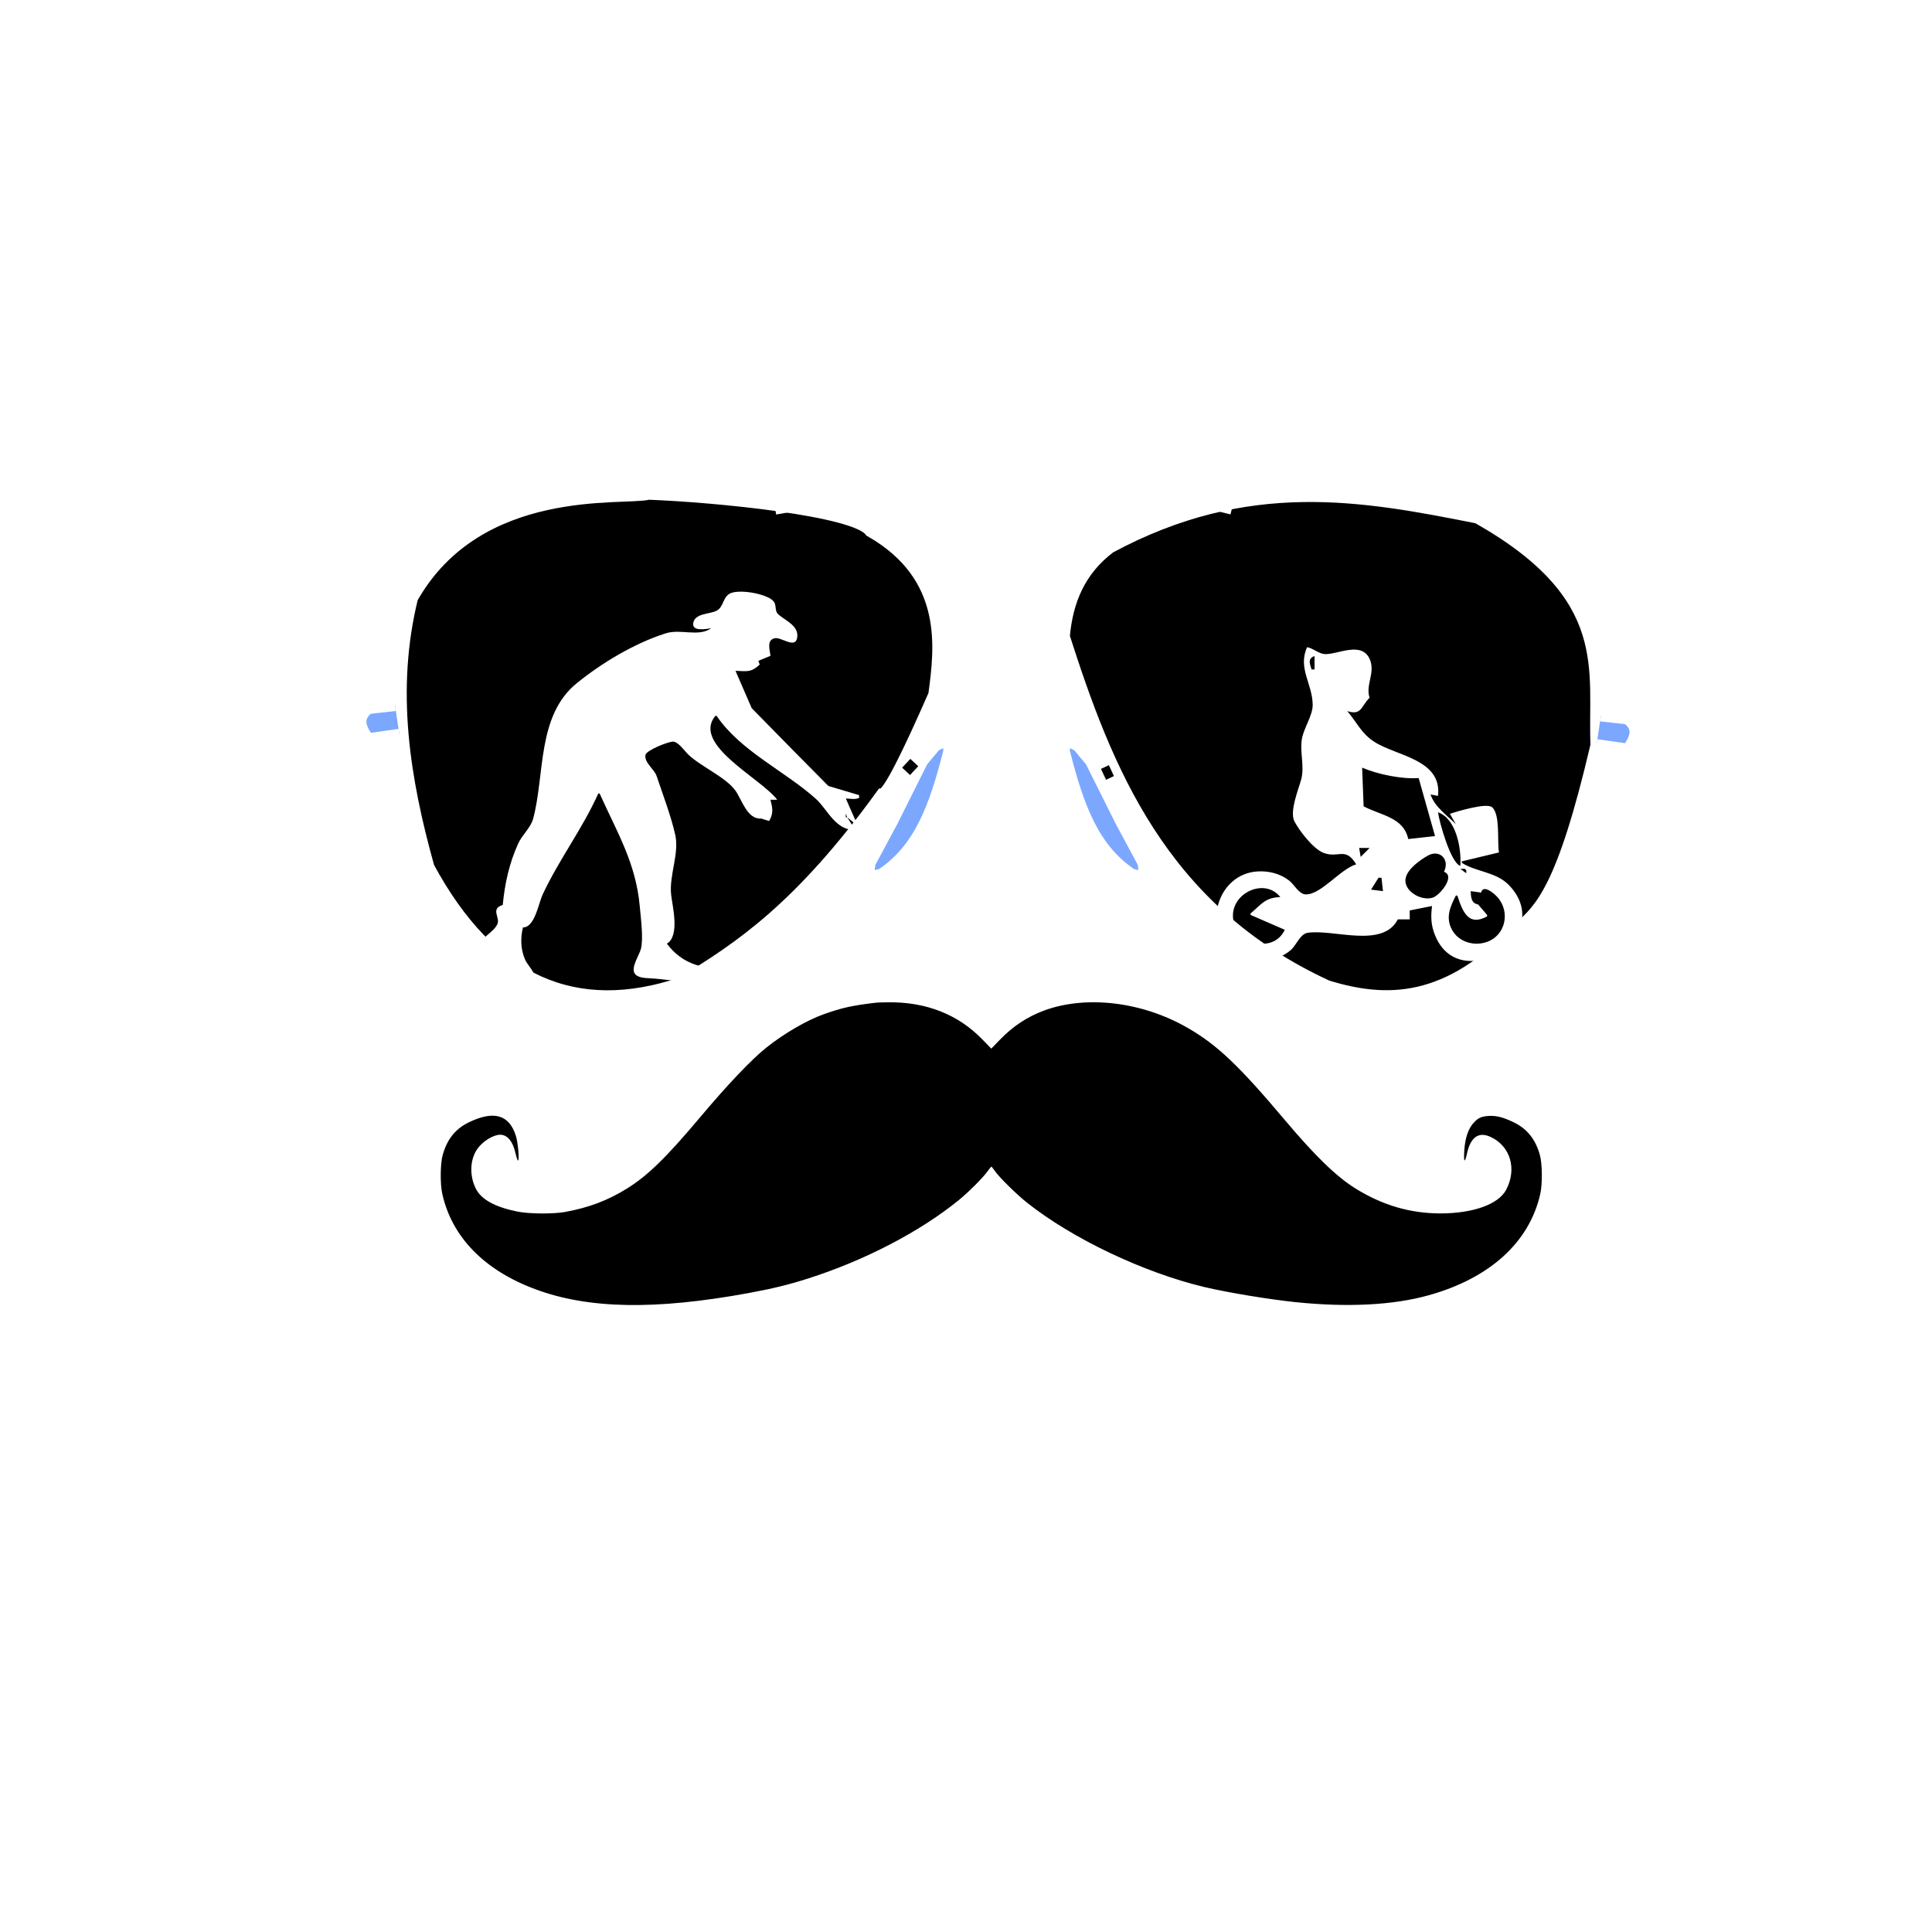 <?xml version="1.0" encoding="UTF-8" standalone="no"?>
<svg
   xmlns:dc="http://purl.org/dc/elements/1.1/"
   xmlns:cc="http://creativecommons.org/ns#"
   xmlns:rdf="http://www.w3.org/1999/02/22-rdf-syntax-ns#"
   xmlns:svg="http://www.w3.org/2000/svg"
   xmlns="http://www.w3.org/2000/svg"
   xmlns:sodipodi="http://sodipodi.sourceforge.net/DTD/sodipodi-0.dtd"
   xmlns:inkscape="http://www.inkscape.org/namespaces/inkscape"
   version="1.1"
   id="svg2"
   width="500"
   height="500"
   viewBox="0 0 500 500"
   sodipodi:docname="oculos.svg"
   inkscape:version="1.0.2-2 (e86c870879, 2021-01-15)"
   inkscape:export-filename="C:\Users\felip\Dropbox\My PC (LAPTOP-1VLFSC9P)\Desktop\kalunga\teste.png"
   inkscape:export-xdpi="96"
   inkscape:export-ydpi="96">
  <sodipodi:namedview
     pagecolor="#ffffff"
     bordercolor="#666666"
     borderopacity="1"
     objecttolerance="10"
     gridtolerance="10"
     guidetolerance="10"
     inkscape:pageopacity="0"
     inkscape:pageshadow="2"
     inkscape:window-width="1366"
     inkscape:window-height="705"
     id="namedview46"
     showgrid="false"
     inkscape:zoom="0.65682846"
     inkscape:cx="94.90064"
     inkscape:cy="190.01308"
     inkscape:window-x="1358"
     inkscape:window-y="56"
     inkscape:window-maximized="1"
     inkscape:current-layer="layer1"
     showguides="true"
     inkscape:guide-bbox="true"
     inkscape:document-rotation="0" />
  <title
     id="title179">oculos</title>
  <defs
     id="defs6">
    <inkscape:path-effect
       effect="envelope"
       id="path-effect135"
       is_visible="true"
       lpeversion="1"
       yy="true"
       xx="true"
       bendpath1="M 24.74,184.184 H 205.918"
       bendpath2="m 205.918,184.184 v 10.098"
       bendpath3="M 24.74,194.281 H 205.918"
       bendpath4="m 24.74,184.184 v 10.098" />
    <clipPath
       clipPathUnits="userSpaceOnUse"
       id="clipPath277">
      <path
         id="path279"
         style="fill:#ff0000;fill-opacity:1;fill-rule:nonzero;stroke:none"
         d="m 28.201,28.281 v 99.738 H 168.096 V 28.281 Z m 41.232,29.932 c 0.693,0.056 1.465,0.609 1.977,1.803 0.175,0.408 0.334,0.824 0.525,1.225 0.274,0.575 0.938,1.195 0.619,2.336 -0.152,0.542 -1.111,0.601 -1.236,1.15 -0.087,0.379 0.717,-0.298 1.076,-0.447 -0.065,1.634 -0.048,0.874 -0.023,3.406 0.007,0.689 0.156,1.39 0.033,2.068 -0.877,4.835 -2.667,9.404 -4.461,13.947 -0.691,1.844 -1.702,3.521 -3.104,4.906 -0.357,0.353 -1.331,1.047 -1.586,1.527 -0.169,1.081 -2.178,1.486 -3.043,1.293 -0.298,-0.066 -0.552,-0.266 -0.844,-0.355 -0.115,-0.035 0.205,0.128 0.307,0.191 C 59.027,91.555 58.413,90.961 57.82,90.738 57.498,90.617 57.159,90.548 56.828,90.453 55.923,90.183 55.586,90.083 55.191,89.926 c -0.118,0.881 -0.231,1.675 -0.365,2.836 -0.135,1.173 -0.08,2.361 -0.158,3.539 -0.078,1.171 -0.207,2.337 -0.311,3.506 -0.111,1.258 -0.373,2.492 -0.643,3.723 0.212,0.598 0.164,1.382 -0.355,2.256 -0.744,1.252 -0.448,0.993 -3.512,-0.723 -0.22,-0.123 0.071,-0.501 0.121,-0.748 0.327,-1.601 0.756,-3.185 0.902,-4.818 0.1,-1.12 0.224,-2.237 0.301,-3.359 0.088,-1.297 0.042,-2.603 0.193,-3.895 0.187,-1.597 0.35,-2.802 0.514,-3.926 -0.319,-0.211 -0.638,-0.437 -0.771,-0.779 -0.265,-0.682 -0.114,-1.457 -0.172,-2.186 -0.117,-1.476 0.604,-0.787 1.396,0.203 0.472,-2.478 1.053,-4.562 2.133,-8.762 0.757,-2.942 1.499,-5.888 2.322,-8.812 0.185,-0.657 0.466,-1.284 0.699,-1.926 0.518,-1.424 1.438,-1.995 2.211,-1.916 0.994,0.102 1.744,1.282 1.078,3.113 -0.233,0.641 -0.517,1.267 -0.701,1.924 -0.792,2.822 -1.497,5.667 -2.225,8.506 -1.084,4.231 -1.654,6.23 -2.113,8.664 0.708,0.324 0.959,0.417 2.189,0.785 0.296,0.105 1.901,0.521 1.719,0.658 0.229,-0.005 0.359,0.004 0.709,0.041 0.07,0.024 0.14,0.049 0.211,0.072 0.198,-0.244 0.389,-0.496 0.605,-0.725 0.507,-0.535 1.212,-0.91 1.674,-1.494 1.141,-1.444 1.043,-1.524 1.846,-3.27 1.337,-3.374 1.835,-4.435 2.902,-7.916 0.476,-1.552 1.014,-3.094 1.314,-4.689 0.13,-0.691 -0.027,-1.406 -0.033,-2.109 -0.024,-2.752 -0.045,-1.907 0.043,-3.789 0.077,-0.15 0.175,-0.292 0.264,-0.438 -0.418,-0.667 -0.671,-1.348 -0.984,-2.078 -0.853,-1.99 0.083,-3.275 1.238,-3.182 z m 0.77,3.086 c -0.121,-0.105 -0.889,0.758 -0.967,1.172 -0.043,0.233 0.036,0.457 0.135,0.682 0.35,-0.556 0.699,-1.112 0.84,-1.744 0.013,-0.059 0.009,-0.094 -0.008,-0.109 z m -9.744,26.736 c -0.05,0.04 -0.854,1.345 -0.33,0.594 0.129,-0.186 0.221,-0.395 0.33,-0.594 z" />
    </clipPath>
    <clipPath
       clipPathUnits="userSpaceOnUse"
       id="clipPath277-5">
      <path
         id="path279-2"
         style="fill:#ff0000;fill-opacity:1;fill-rule:nonzero;stroke:none"
         d="m 28.201,28.281 v 99.738 H 168.096 V 28.281 Z m 41.232,29.932 c 0.693,0.056 1.465,0.609 1.977,1.803 0.175,0.408 0.334,0.824 0.525,1.225 0.274,0.575 0.938,1.195 0.619,2.336 -0.152,0.542 -1.111,0.601 -1.236,1.15 -0.087,0.379 0.717,-0.298 1.076,-0.447 -0.065,1.634 -0.048,0.874 -0.023,3.406 0.007,0.689 0.156,1.39 0.033,2.068 -0.877,4.835 -2.667,9.404 -4.461,13.947 -0.691,1.844 -1.702,3.521 -3.104,4.906 -0.357,0.353 -1.331,1.047 -1.586,1.527 -0.169,1.081 -2.178,1.486 -3.043,1.293 -0.298,-0.066 -0.552,-0.266 -0.844,-0.355 -0.115,-0.035 0.205,0.128 0.307,0.191 C 59.027,91.555 58.413,90.961 57.82,90.738 57.498,90.617 57.159,90.548 56.828,90.453 55.923,90.183 55.586,90.083 55.191,89.926 c -0.118,0.881 -0.231,1.675 -0.365,2.836 -0.135,1.173 -0.08,2.361 -0.158,3.539 -0.078,1.171 -0.207,2.337 -0.311,3.506 -0.111,1.258 -0.373,2.492 -0.643,3.723 0.212,0.598 0.164,1.382 -0.355,2.256 -0.744,1.252 -0.448,0.993 -3.512,-0.723 -0.22,-0.123 0.071,-0.501 0.121,-0.748 0.327,-1.601 0.756,-3.185 0.902,-4.818 0.1,-1.12 0.224,-2.237 0.301,-3.359 0.088,-1.297 0.042,-2.603 0.193,-3.895 0.187,-1.597 0.35,-2.802 0.514,-3.926 -0.319,-0.211 -0.638,-0.437 -0.771,-0.779 -0.265,-0.682 -0.114,-1.457 -0.172,-2.186 -0.117,-1.476 0.604,-0.787 1.396,0.203 0.472,-2.478 1.053,-4.562 2.133,-8.762 0.757,-2.942 1.499,-5.888 2.322,-8.812 0.185,-0.657 0.466,-1.284 0.699,-1.926 0.518,-1.424 1.438,-1.995 2.211,-1.916 0.994,0.102 1.744,1.282 1.078,3.113 -0.233,0.641 -0.517,1.267 -0.701,1.924 -0.792,2.822 -1.497,5.667 -2.225,8.506 -1.084,4.231 -1.654,6.23 -2.113,8.664 0.708,0.324 0.959,0.417 2.189,0.785 0.296,0.105 1.901,0.521 1.719,0.658 0.229,-0.005 0.359,0.004 0.709,0.041 0.07,0.024 0.14,0.049 0.211,0.072 0.198,-0.244 0.389,-0.496 0.605,-0.725 0.507,-0.535 1.212,-0.91 1.674,-1.494 1.141,-1.444 1.043,-1.524 1.846,-3.27 1.337,-3.374 1.835,-4.435 2.902,-7.916 0.476,-1.552 1.014,-3.094 1.314,-4.689 0.13,-0.691 -0.027,-1.406 -0.033,-2.109 -0.024,-2.752 -0.045,-1.907 0.043,-3.789 0.077,-0.15 0.175,-0.292 0.264,-0.438 -0.418,-0.667 -0.671,-1.348 -0.984,-2.078 -0.853,-1.99 0.083,-3.275 1.238,-3.182 z m 0.77,3.086 c -0.121,-0.105 -0.889,0.758 -0.967,1.172 -0.043,0.233 0.036,0.457 0.135,0.682 0.35,-0.556 0.699,-1.112 0.84,-1.744 0.013,-0.059 0.009,-0.094 -0.008,-0.109 z m -9.744,26.736 c -0.05,0.04 -0.854,1.345 -0.33,0.594 0.129,-0.186 0.221,-0.395 0.33,-0.594 z" />
    </clipPath>
    <clipPath
       clipPathUnits="userSpaceOnUse"
       id="clipPath277-3">
      <path
         id="path279-6"
         style="fill:#ff0000;fill-opacity:1;fill-rule:nonzero;stroke:none"
         d="m 28.201,28.281 v 99.738 H 168.096 V 28.281 Z m 41.232,29.932 c 0.693,0.056 1.465,0.609 1.977,1.803 0.175,0.408 0.334,0.824 0.525,1.225 0.274,0.575 0.938,1.195 0.619,2.336 -0.152,0.542 -1.111,0.601 -1.236,1.15 -0.087,0.379 0.717,-0.298 1.076,-0.447 -0.065,1.634 -0.048,0.874 -0.023,3.406 0.007,0.689 0.156,1.39 0.033,2.068 -0.877,4.835 -2.667,9.404 -4.461,13.947 -0.691,1.844 -1.702,3.521 -3.104,4.906 -0.357,0.353 -1.331,1.047 -1.586,1.527 -0.169,1.081 -2.178,1.486 -3.043,1.293 -0.298,-0.066 -0.552,-0.266 -0.844,-0.355 -0.115,-0.035 0.205,0.128 0.307,0.191 C 59.027,91.555 58.413,90.961 57.82,90.738 57.498,90.617 57.159,90.548 56.828,90.453 55.923,90.183 55.586,90.083 55.191,89.926 c -0.118,0.881 -0.231,1.675 -0.365,2.836 -0.135,1.173 -0.08,2.361 -0.158,3.539 -0.078,1.171 -0.207,2.337 -0.311,3.506 -0.111,1.258 -0.373,2.492 -0.643,3.723 0.212,0.598 0.164,1.382 -0.355,2.256 -0.744,1.252 -0.448,0.993 -3.512,-0.723 -0.22,-0.123 0.071,-0.501 0.121,-0.748 0.327,-1.601 0.756,-3.185 0.902,-4.818 0.1,-1.12 0.224,-2.237 0.301,-3.359 0.088,-1.297 0.042,-2.603 0.193,-3.895 0.187,-1.597 0.35,-2.802 0.514,-3.926 -0.319,-0.211 -0.638,-0.437 -0.771,-0.779 -0.265,-0.682 -0.114,-1.457 -0.172,-2.186 -0.117,-1.476 0.604,-0.787 1.396,0.203 0.472,-2.478 1.053,-4.562 2.133,-8.762 0.757,-2.942 1.499,-5.888 2.322,-8.812 0.185,-0.657 0.466,-1.284 0.699,-1.926 0.518,-1.424 1.438,-1.995 2.211,-1.916 0.994,0.102 1.744,1.282 1.078,3.113 -0.233,0.641 -0.517,1.267 -0.701,1.924 -0.792,2.822 -1.497,5.667 -2.225,8.506 -1.084,4.231 -1.654,6.23 -2.113,8.664 0.708,0.324 0.959,0.417 2.189,0.785 0.296,0.105 1.901,0.521 1.719,0.658 0.229,-0.005 0.359,0.004 0.709,0.041 0.07,0.024 0.14,0.049 0.211,0.072 0.198,-0.244 0.389,-0.496 0.605,-0.725 0.507,-0.535 1.212,-0.91 1.674,-1.494 1.141,-1.444 1.043,-1.524 1.846,-3.27 1.337,-3.374 1.835,-4.435 2.902,-7.916 0.476,-1.552 1.014,-3.094 1.314,-4.689 0.13,-0.691 -0.027,-1.406 -0.033,-2.109 -0.024,-2.752 -0.045,-1.907 0.043,-3.789 0.077,-0.15 0.175,-0.292 0.264,-0.438 -0.418,-0.667 -0.671,-1.348 -0.984,-2.078 -0.853,-1.99 0.083,-3.275 1.238,-3.182 z m 0.77,3.086 c -0.121,-0.105 -0.889,0.758 -0.967,1.172 -0.043,0.233 0.036,0.457 0.135,0.682 0.35,-0.556 0.699,-1.112 0.84,-1.744 0.013,-0.059 0.009,-0.094 -0.008,-0.109 z m -9.744,26.736 c -0.05,0.04 -0.854,1.345 -0.33,0.594 0.129,-0.186 0.221,-0.395 0.33,-0.594 z" />
    </clipPath>
    <filter
       style="color-interpolation-filters:sRGB"
       id="filter135"
       x="-9.3075192e-07"
       width="1"
       y="-1.6884291e-06"
       height="1">
      <feGaussianBlur
         stdDeviation="0"
         id="feGaussianBlur137" />
    </filter>
    <filter
       style="color-interpolation-filters:sRGB"
       id="filter135-1"
       x="-9.3075192e-07"
       width="1"
       y="-1.6884291e-06"
       height="1">
      <feGaussianBlur
         stdDeviation="0"
         id="feGaussianBlur137-6" />
    </filter>
    <filter
       style="color-interpolation-filters:sRGB"
       id="filter135-8"
       x="-9.3075192e-07"
       width="1"
       y="-1.6884291e-06"
       height="1">
      <feGaussianBlur
         stdDeviation="0"
         id="feGaussianBlur137-0" />
    </filter>
    <filter
       style="color-interpolation-filters:sRGB"
       id="filter1141"
       x="-9.3075192e-07"
       width="1"
       y="-1.6884291e-06"
       height="1">
      <feGaussianBlur
         stdDeviation="0"
         id="feGaussianBlur1139" />
    </filter>
    <filter
       style="color-interpolation-filters:sRGB"
       id="filter1145"
       x="-9.3075192e-07"
       width="1"
       y="-1.6884291e-06"
       height="1">
      <feGaussianBlur
         stdDeviation="0"
         id="feGaussianBlur1143" />
    </filter>
    <filter
       style="color-interpolation-filters:sRGB"
       id="filter135-1-5"
       x="-9.3075192e-07"
       width="1"
       y="-1.6884291e-06"
       height="1">
      <feGaussianBlur
         stdDeviation="0"
         id="feGaussianBlur137-6-9" />
    </filter>
    <clipPath
       clipPathUnits="userSpaceOnUse"
       id="clipPath277-33">
      <path
         id="path279-3"
         style="fill:#ff0000;fill-opacity:1;fill-rule:nonzero;stroke:none"
         d="m 28.201,28.281 v 99.738 H 168.096 V 28.281 Z m 41.232,29.932 c 0.693,0.056 1.465,0.609 1.977,1.803 0.175,0.408 0.334,0.824 0.525,1.225 0.274,0.575 0.938,1.195 0.619,2.336 -0.152,0.542 -1.111,0.601 -1.236,1.15 -0.087,0.379 0.717,-0.298 1.076,-0.447 -0.065,1.634 -0.048,0.874 -0.023,3.406 0.007,0.689 0.156,1.39 0.033,2.068 -0.877,4.835 -2.667,9.404 -4.461,13.947 -0.691,1.844 -1.702,3.521 -3.104,4.906 -0.357,0.353 -1.331,1.047 -1.586,1.527 -0.169,1.081 -2.178,1.486 -3.043,1.293 -0.298,-0.066 -0.552,-0.266 -0.844,-0.355 -0.115,-0.035 0.205,0.128 0.307,0.191 C 59.027,91.555 58.413,90.961 57.82,90.738 57.498,90.617 57.159,90.548 56.828,90.453 55.923,90.183 55.586,90.083 55.191,89.926 c -0.118,0.881 -0.231,1.675 -0.365,2.836 -0.135,1.173 -0.08,2.361 -0.158,3.539 -0.078,1.171 -0.207,2.337 -0.311,3.506 -0.111,1.258 -0.373,2.492 -0.643,3.723 0.212,0.598 0.164,1.382 -0.355,2.256 -0.744,1.252 -0.448,0.993 -3.512,-0.723 -0.22,-0.123 0.071,-0.501 0.121,-0.748 0.327,-1.601 0.756,-3.185 0.902,-4.818 0.1,-1.12 0.224,-2.237 0.301,-3.359 0.088,-1.297 0.042,-2.603 0.193,-3.895 0.187,-1.597 0.35,-2.802 0.514,-3.926 -0.319,-0.211 -0.638,-0.437 -0.771,-0.779 -0.265,-0.682 -0.114,-1.457 -0.172,-2.186 -0.117,-1.476 0.604,-0.787 1.396,0.203 0.472,-2.478 1.053,-4.562 2.133,-8.762 0.757,-2.942 1.499,-5.888 2.322,-8.812 0.185,-0.657 0.466,-1.284 0.699,-1.926 0.518,-1.424 1.438,-1.995 2.211,-1.916 0.994,0.102 1.744,1.282 1.078,3.113 -0.233,0.641 -0.517,1.267 -0.701,1.924 -0.792,2.822 -1.497,5.667 -2.225,8.506 -1.084,4.231 -1.654,6.23 -2.113,8.664 0.708,0.324 0.959,0.417 2.189,0.785 0.296,0.105 1.901,0.521 1.719,0.658 0.229,-0.005 0.359,0.004 0.709,0.041 0.07,0.024 0.14,0.049 0.211,0.072 0.198,-0.244 0.389,-0.496 0.605,-0.725 0.507,-0.535 1.212,-0.91 1.674,-1.494 1.141,-1.444 1.043,-1.524 1.846,-3.27 1.337,-3.374 1.835,-4.435 2.902,-7.916 0.476,-1.552 1.014,-3.094 1.314,-4.689 0.13,-0.691 -0.027,-1.406 -0.033,-2.109 -0.024,-2.752 -0.045,-1.907 0.043,-3.789 0.077,-0.15 0.175,-0.292 0.264,-0.438 -0.418,-0.667 -0.671,-1.348 -0.984,-2.078 -0.853,-1.99 0.083,-3.275 1.238,-3.182 z m 0.77,3.086 c -0.121,-0.105 -0.889,0.758 -0.967,1.172 -0.043,0.233 0.036,0.457 0.135,0.682 0.35,-0.556 0.699,-1.112 0.84,-1.744 0.013,-0.059 0.009,-0.094 -0.008,-0.109 z m -9.744,26.736 c -0.05,0.04 -0.854,1.345 -0.33,0.594 0.129,-0.186 0.221,-0.395 0.33,-0.594 z" />
    </clipPath>
    <clipPath
       clipPathUnits="userSpaceOnUse"
       id="clipPath277-5-2">
      <path
         id="path279-2-2"
         style="fill:#ff0000;fill-opacity:1;fill-rule:nonzero;stroke:none"
         d="m 28.201,28.281 v 99.738 H 168.096 V 28.281 Z m 41.232,29.932 c 0.693,0.056 1.465,0.609 1.977,1.803 0.175,0.408 0.334,0.824 0.525,1.225 0.274,0.575 0.938,1.195 0.619,2.336 -0.152,0.542 -1.111,0.601 -1.236,1.15 -0.087,0.379 0.717,-0.298 1.076,-0.447 -0.065,1.634 -0.048,0.874 -0.023,3.406 0.007,0.689 0.156,1.39 0.033,2.068 -0.877,4.835 -2.667,9.404 -4.461,13.947 -0.691,1.844 -1.702,3.521 -3.104,4.906 -0.357,0.353 -1.331,1.047 -1.586,1.527 -0.169,1.081 -2.178,1.486 -3.043,1.293 -0.298,-0.066 -0.552,-0.266 -0.844,-0.355 -0.115,-0.035 0.205,0.128 0.307,0.191 C 59.027,91.555 58.413,90.961 57.82,90.738 57.498,90.617 57.159,90.548 56.828,90.453 55.923,90.183 55.586,90.083 55.191,89.926 c -0.118,0.881 -0.231,1.675 -0.365,2.836 -0.135,1.173 -0.08,2.361 -0.158,3.539 -0.078,1.171 -0.207,2.337 -0.311,3.506 -0.111,1.258 -0.373,2.492 -0.643,3.723 0.212,0.598 0.164,1.382 -0.355,2.256 -0.744,1.252 -0.448,0.993 -3.512,-0.723 -0.22,-0.123 0.071,-0.501 0.121,-0.748 0.327,-1.601 0.756,-3.185 0.902,-4.818 0.1,-1.12 0.224,-2.237 0.301,-3.359 0.088,-1.297 0.042,-2.603 0.193,-3.895 0.187,-1.597 0.35,-2.802 0.514,-3.926 -0.319,-0.211 -0.638,-0.437 -0.771,-0.779 -0.265,-0.682 -0.114,-1.457 -0.172,-2.186 -0.117,-1.476 0.604,-0.787 1.396,0.203 0.472,-2.478 1.053,-4.562 2.133,-8.762 0.757,-2.942 1.499,-5.888 2.322,-8.812 0.185,-0.657 0.466,-1.284 0.699,-1.926 0.518,-1.424 1.438,-1.995 2.211,-1.916 0.994,0.102 1.744,1.282 1.078,3.113 -0.233,0.641 -0.517,1.267 -0.701,1.924 -0.792,2.822 -1.497,5.667 -2.225,8.506 -1.084,4.231 -1.654,6.23 -2.113,8.664 0.708,0.324 0.959,0.417 2.189,0.785 0.296,0.105 1.901,0.521 1.719,0.658 0.229,-0.005 0.359,0.004 0.709,0.041 0.07,0.024 0.14,0.049 0.211,0.072 0.198,-0.244 0.389,-0.496 0.605,-0.725 0.507,-0.535 1.212,-0.91 1.674,-1.494 1.141,-1.444 1.043,-1.524 1.846,-3.27 1.337,-3.374 1.835,-4.435 2.902,-7.916 0.476,-1.552 1.014,-3.094 1.314,-4.689 0.13,-0.691 -0.027,-1.406 -0.033,-2.109 -0.024,-2.752 -0.045,-1.907 0.043,-3.789 0.077,-0.15 0.175,-0.292 0.264,-0.438 -0.418,-0.667 -0.671,-1.348 -0.984,-2.078 -0.853,-1.99 0.083,-3.275 1.238,-3.182 z m 0.77,3.086 c -0.121,-0.105 -0.889,0.758 -0.967,1.172 -0.043,0.233 0.036,0.457 0.135,0.682 0.35,-0.556 0.699,-1.112 0.84,-1.744 0.013,-0.059 0.009,-0.094 -0.008,-0.109 z m -9.744,26.736 c -0.05,0.04 -0.854,1.345 -0.33,0.594 0.129,-0.186 0.221,-0.395 0.33,-0.594 z" />
    </clipPath>
    <clipPath
       clipPathUnits="userSpaceOnUse"
       id="clipPath277-3-7">
      <path
         id="path279-6-1"
         style="fill:#ff0000;fill-opacity:1;fill-rule:nonzero;stroke:none"
         d="m 28.201,28.281 v 99.738 H 168.096 V 28.281 Z m 41.232,29.932 c 0.693,0.056 1.465,0.609 1.977,1.803 0.175,0.408 0.334,0.824 0.525,1.225 0.274,0.575 0.938,1.195 0.619,2.336 -0.152,0.542 -1.111,0.601 -1.236,1.15 -0.087,0.379 0.717,-0.298 1.076,-0.447 -0.065,1.634 -0.048,0.874 -0.023,3.406 0.007,0.689 0.156,1.39 0.033,2.068 -0.877,4.835 -2.667,9.404 -4.461,13.947 -0.691,1.844 -1.702,3.521 -3.104,4.906 -0.357,0.353 -1.331,1.047 -1.586,1.527 -0.169,1.081 -2.178,1.486 -3.043,1.293 -0.298,-0.066 -0.552,-0.266 -0.844,-0.355 -0.115,-0.035 0.205,0.128 0.307,0.191 C 59.027,91.555 58.413,90.961 57.82,90.738 57.498,90.617 57.159,90.548 56.828,90.453 55.923,90.183 55.586,90.083 55.191,89.926 c -0.118,0.881 -0.231,1.675 -0.365,2.836 -0.135,1.173 -0.08,2.361 -0.158,3.539 -0.078,1.171 -0.207,2.337 -0.311,3.506 -0.111,1.258 -0.373,2.492 -0.643,3.723 0.212,0.598 0.164,1.382 -0.355,2.256 -0.744,1.252 -0.448,0.993 -3.512,-0.723 -0.22,-0.123 0.071,-0.501 0.121,-0.748 0.327,-1.601 0.756,-3.185 0.902,-4.818 0.1,-1.12 0.224,-2.237 0.301,-3.359 0.088,-1.297 0.042,-2.603 0.193,-3.895 0.187,-1.597 0.35,-2.802 0.514,-3.926 -0.319,-0.211 -0.638,-0.437 -0.771,-0.779 -0.265,-0.682 -0.114,-1.457 -0.172,-2.186 -0.117,-1.476 0.604,-0.787 1.396,0.203 0.472,-2.478 1.053,-4.562 2.133,-8.762 0.757,-2.942 1.499,-5.888 2.322,-8.812 0.185,-0.657 0.466,-1.284 0.699,-1.926 0.518,-1.424 1.438,-1.995 2.211,-1.916 0.994,0.102 1.744,1.282 1.078,3.113 -0.233,0.641 -0.517,1.267 -0.701,1.924 -0.792,2.822 -1.497,5.667 -2.225,8.506 -1.084,4.231 -1.654,6.23 -2.113,8.664 0.708,0.324 0.959,0.417 2.189,0.785 0.296,0.105 1.901,0.521 1.719,0.658 0.229,-0.005 0.359,0.004 0.709,0.041 0.07,0.024 0.14,0.049 0.211,0.072 0.198,-0.244 0.389,-0.496 0.605,-0.725 0.507,-0.535 1.212,-0.91 1.674,-1.494 1.141,-1.444 1.043,-1.524 1.846,-3.27 1.337,-3.374 1.835,-4.435 2.902,-7.916 0.476,-1.552 1.014,-3.094 1.314,-4.689 0.13,-0.691 -0.027,-1.406 -0.033,-2.109 -0.024,-2.752 -0.045,-1.907 0.043,-3.789 0.077,-0.15 0.175,-0.292 0.264,-0.438 -0.418,-0.667 -0.671,-1.348 -0.984,-2.078 -0.853,-1.99 0.083,-3.275 1.238,-3.182 z m 0.77,3.086 c -0.121,-0.105 -0.889,0.758 -0.967,1.172 -0.043,0.233 0.036,0.457 0.135,0.682 0.35,-0.556 0.699,-1.112 0.84,-1.744 0.013,-0.059 0.009,-0.094 -0.008,-0.109 z m -9.744,26.736 c -0.05,0.04 -0.854,1.345 -0.33,0.594 0.129,-0.186 0.221,-0.395 0.33,-0.594 z" />
    </clipPath>
    <filter
       style="color-interpolation-filters:sRGB"
       id="filter135-18"
       x="-9.3075192e-07"
       width="1"
       y="-1.6884291e-06"
       height="1">
      <feGaussianBlur
         stdDeviation="0"
         id="feGaussianBlur137-8" />
    </filter>
  </defs>
  <g
     aria-label="HOMENAGEM KALUNGA AO"
     transform="matrix(0.555,0.002,-0.002,0.555,29.001,6.207)"
     id="text155"
     style="font-style:normal;font-weight:normal;font-size:13.333px;line-height:1.25;font-family:sans-serif;fill:#000000;fill-opacity:1;stroke:none"
     inkscape:path-effect="#path-effect135" />
  <g
     inkscape:groupmode="layer"
     id="layer1"
     inkscape:label="retangulo" />
  <g
     inkscape:groupmode="layer"
     id="layer2"
     inkscape:label="oculos"
     style="display:inline">
    <path
       style="fill:#000000;fill-opacity:1;stroke:#ffffff;stroke-width:1px;stroke-linecap:butt;stroke-linejoin:miter;stroke-opacity:1;filter:url(#filter135-18)"
       d="m 101.313,67.666 c 3.501,10.895 8.003,22.677 21.896,29.07 4.928,1.52 10.049,1.503 15.958,-4.824 1.821,-1.619 3.646,-3.288 6.433,-15.216 -0.263,-6.225 1.701,-12.387 -9.896,-18.927 -9.533,-1.892 -19.088,-3.692 -30.555,2.474 -2.559,1.925 -3.579,4.51 -3.835,7.422 z"
       id="path28"
       transform="matrix(3.113,0,0,3.113,-40.081,-45.904)" />
    <path
       style="fill:#000000;fill-opacity:1;stroke:#ffffff;stroke-width:1px;stroke-linecap:butt;stroke-linejoin:miter;stroke-opacity:1;filter:url(#filter135-18)"
       d="m 90.551,72.49 c 0.502,-3.796 1.343,-9.816 -5.319,-13.607 -1.264,-1.743 -12.846,-2.884 -18.432,-3.093 -2.089,0.522 -14.164,-1.061 -19.669,8.659 -1.883,7.658 -0.684,15.059 1.361,22.39 5.168,9.581 12.234,12.603 21.03,9.649 4.882,-2.955 9.876,-6.281 16.7,-15.71 0.536,-0.04 2.148,-3.311 4.33,-8.288 z"
       id="path30"
       transform="matrix(3.113,0,0,3.113,-40.081,-45.904)" />
    <path
       style="fill:#7ba7ff;fill-opacity:1;stroke:#ffffff;stroke-width:1px;stroke-linecap:butt;stroke-linejoin:miter;stroke-opacity:1;filter:url(#filter135-18)"
       d="m 89.527,78.025 1.05,-1.268 c 1.401,-0.847 1.151,-0.043 1.225,0.437 -1.178,4.66 -2.46,8.203 -5.729,10.322 -0.347,-0.198 -1.191,1.259 -0.918,-1.006 l 1.881,-3.499 z"
       id="path36"
       transform="matrix(3.113,0,0,3.113,-40.081,-45.904)" />
    <path
       style="fill:none;stroke:#000000;stroke-width:1px;stroke-linecap:butt;stroke-linejoin:miter;stroke-opacity:1;filter:url(#filter135-18)"
       d="m 88.215,78.2 0.656,0.612"
       id="path38"
       transform="matrix(3.113,0,0,3.113,-40.081,-45.904)" />
    <path
       style="fill:#7ba7ff;fill-opacity:1;stroke:#ffffff;stroke-width:1px;stroke-linecap:butt;stroke-linejoin:miter;stroke-opacity:1;filter:url(#filter135-18)"
       d="m 103.586,78.024 -1.05,-1.268 c -1.401,-0.847 -1.151,-0.043 -1.225,0.437 1.178,4.66 2.46,8.203 5.729,10.322 0.347,-0.198 1.191,1.259 0.918,-1.006 l -1.881,-3.499 z"
       id="path36-0"
       transform="matrix(3.113,0,0,3.113,-40.081,-45.904)" />
    <path
       style="fill:none;stroke:#000000;stroke-width:1px;stroke-linecap:butt;stroke-linejoin:miter;stroke-opacity:1;filter:url(#filter135-18)"
       d="m 104.616,79.118 0.656,-0.306"
       id="path60"
       transform="matrix(3.113,0,0,3.113,-40.081,-45.904)" />
    <path
       style="fill:none;stroke:#ffffff;stroke-width:1px;stroke-linecap:butt;stroke-linejoin:miter;stroke-opacity:1;filter:url(#filter135-18)"
       d="m 101.19,65.315 -1.732,-2.721 h -6.309 l -2.35,3.587"
       id="path62"
       transform="matrix(3.113,0,0,3.113,-40.081,-45.904)" />
    <path
       style="fill:none;stroke:#ffffff;stroke-width:1px;stroke-linecap:butt;stroke-linejoin:miter;stroke-opacity:1;filter:url(#filter135-18)"
       d="m 77.315,57.027 4.948,-0.866 28.576,-0.247 4.453,1.113"
       id="path66"
       transform="matrix(3.113,0,0,3.113,-40.081,-45.904)" />
    <path
       style="fill:#7ba7ff;fill-opacity:1;stroke:#ffffff;stroke-width:1px;stroke-linecap:butt;stroke-linejoin:miter;stroke-opacity:1;filter:url(#filter135-18)"
       d="m 145.599,76.696 2.598,0.371 c 1.046,-1.364 0.667,-2.05 0,-2.598 l -2.227,-0.247"
       id="path68"
       transform="matrix(3.113,0,0,3.113,-40.081,-45.904)" />
    <path
       style="fill:#7ba7ff;fill-opacity:1;stroke:#ffffff;stroke-width:1px;stroke-linecap:butt;stroke-linejoin:miter;stroke-opacity:1;filter:url(#filter135-18)"
       d="m 46.084,75.835 -2.598,0.371 c -1.046,-1.364 -0.667,-2.05 0,-2.598 l 2.227,-0.247"
       id="path68-4"
       transform="matrix(3.113,0,0,3.113,-40.081,-45.904)" />
    <path
       id="path166"
       style="fill:#ffffff;stroke:none;stroke-width:0.108;filter:url(#filter135-18)"
       d="m 72.462,69.89 c -0.451,-0.007 -0.842,0.053 -1.061,0.204 -0.519,0.358 -0.456,1.086 -1.025,1.381 -0.578,0.3 -1.824,0.197 -1.941,1.04 -0.101,0.721 1.087,0.468 1.499,0.42 -1.106,0.747 -2.52,0.016 -3.801,0.424 -2.603,0.83 -5.299,2.457 -7.371,4.133 -3.334,2.698 -2.652,7.604 -3.631,11.259 -0.207,0.772 -0.918,1.354 -1.248,2.081 -0.746,1.642 -1.117,3.339 -1.282,5.099 -1.064,0.336 -0.189,1.034 -0.451,1.605 -0.302,0.657 -1.258,1.039 -1.489,1.726 -0.159,0.474 0.912,2.062 1.239,2.485 0.419,0.542 3.132,1.352 3.343,0.31 0.101,-0.499 -0.573,-1.101 -0.773,-1.547 -0.386,-0.863 -0.409,-1.809 -0.192,-2.706 0.98,0.014 1.306,-2.02 1.625,-2.706 1.351,-2.91 3.324,-5.492 4.638,-8.429 h 0.112 c 1.449,3.222 3.017,5.785 3.335,9.365 0.082,0.927 0.318,2.67 0.102,3.538 -0.133,0.534 -0.847,1.534 -0.524,2.057 0.219,0.355 0.835,0.382 1.225,0.401 1.295,0.062 2.609,0.335 3.915,0.333 0.452,-7.6e-4 1.328,-0.125 1.281,-0.706 -0.041,-0.502 -0.883,-0.598 -1.281,-0.726 -1.053,-0.337 -1.828,-0.934 -2.461,-1.776 1.089,-0.657 0.468,-3.076 0.355,-4.058 -0.185,-1.612 0.691,-3.426 0.339,-4.995 -0.35,-1.561 -1.04,-3.37 -1.55,-4.89 -0.186,-0.556 -1.039,-1.115 -0.926,-1.746 0.07,-0.39 1.898,-1.118 2.305,-1.109 0.426,0.01 0.986,0.821 1.266,1.085 1.078,1.017 3.139,1.884 3.932,3.02 0.5,0.715 0.968,2.377 2.107,2.287 l 0.671,0.208 c 0.382,-0.654 0.285,-1.066 0.112,-1.769 h 0.559 c -1.364,-1.801 -7.109,-4.577 -5.145,-6.972 h 0.112 c 1.958,2.912 5.68,4.592 8.253,6.902 0.957,0.859 1.635,2.659 3.267,2.567 l -0.671,-1.041 h -0.112 v -0.312 l 0.112,0.312 0.894,0.728 -1.006,-2.289 c 0.427,0.017 0.784,0.111 1.117,-0.055 -0.007,-0.076 -0.013,-0.15 -0.019,-0.226 L 79.669,86.045 76.691,83.032 73.298,79.576 71.948,76.472 c 0.988,0.039 1.301,0.141 2.013,-0.52 l -0.112,-0.312 1.007,-0.416 c -0.039,-0.447 -0.354,-1.313 0.355,-1.464 0.535,-0.114 1.681,0.882 1.856,0.001 0.197,-0.996 -0.874,-1.413 -1.522,-1.949 -0.396,-0.327 -0.138,-0.771 -0.438,-1.126 -0.369,-0.437 -1.653,-0.781 -2.646,-0.796 z m 29.56,28.754 c -0.013,0.016 -0.025,0.033 -0.037,0.049 0.003,0.01 0.004,0.02 0.007,0.03 0.023,0.002 0.037,-0.003 0.046,-0.013 -0.006,-0.022 -0.009,-0.044 -0.015,-0.065 z m -8.2,0.161 c -0.011,0.022 -0.021,0.044 -0.032,0.067 -0.001,0.009 -0.001,0.018 -0.004,0.026 -0.004,0.015 -0.004,0.012 -0.007,0.026 l 0.038,-0.007 c 0,-0.012 0.002,-0.026 5.24e-4,-0.037 5.22e-4,-0.025 0.003,-0.05 0.004,-0.075 z m -0.177,0.584 c -0.02,0.049 -0.036,0.091 -0.075,0.184 h 0.075 z"
       transform="matrix(3.113,0,0,3.113,-33.631,-64.445)" />
    <path
       id="path166-0"
       clip-path="url(#clipPath277-3-7)"
       style="fill:#ffffff;stroke:none;stroke-width:0.32;filter:url(#filter135-18)"
       d="m 121.801,60.514 c -2.039,4.525 1.119,7.804 1.203,12.344 0.044,2.373 -1.96,5.071 -2.342,7.496 -0.444,2.823 0.629,5.864 -0.137,8.639 -0.604,2.188 -2.53,6.858 -1.461,8.961 1.049,2.063 4.067,5.959 6.258,6.803 3.267,1.257 4.693,-1.41 7.039,2.477 -3.415,1.004 -7.592,6.576 -10.867,6.465 -1.455,-0.049 -2.474,-2.15 -3.545,-2.969 -1.958,-1.495 -4.265,-2.095 -6.707,-1.977 -8.76,0.424 -12.243,12.288 -5.119,17.428 3.606,2.601 8.77,2.383 12.154,-0.492 1.171,-0.995 2.03,-3.478 3.621,-3.725 5.564,-0.864 16.127,3.446 19.424,-2.891 h 2.559 v -1.92 l 4.801,-0.959 c -0.243,1.924 -0.27,3.56 0.336,5.439 4.693,14.544 26.83,1.215 16.244,-9.891 -2.771,-2.907 -7,-2.829 -10.18,-4.83 v -0.318 l 8,-1.922 c -0.424,-2.285 0.325,-8.119 -1.469,-9.713 -1.188,-1.056 -7.542,0.905 -9.092,1.395 l 1.279,2.24 c -1.918,-1.953 -4.585,-3.726 -5.439,-6.4 l 1.6,0.32 c 0.919,-7.907 -9.011,-8.564 -13.76,-11.674 -2.801,-1.834 -3.69,-4.185 -5.76,-6.566 3.124,0.979 2.921,-1.022 4.801,-2.881 -0.924,-2.714 1.273,-5.363 0.059,-8.232 -1.716,-4.056 -6.94,-1.031 -9.66,-1.154 -1.315,-0.06 -2.492,-1.248 -3.84,-1.492 z m 1.602,1.92 V 65.312 h -0.641 c -0.398,-1.269 -0.858,-2.377 0.641,-2.879 z m 10.238,24 c 3.425,1.474 8.62,2.505 12.16,2.238 l 3.521,12.48 -5.762,0.641 c -1.017,-4.724 -5.903,-5.072 -9.6,-7.041 z m -25.527,1.424 c -0.002,0.003 -0.004,0.007 -0.006,0.01 -0.001,0.029 0.002,0.057 0,0.086 0.004,-0.035 0.002,-0.061 0.006,-0.096 z m 41.848,8.176 c 3.945,1.369 5.077,7.893 4.801,11.52 -2.049,-0.6 -4.515,-9.351 -4.801,-11.52 z m -16.959,7.68 h 2.24 l -1.92,1.92 z m 16.135,1.211 c 1.919,-0.149 3.171,1.797 2.105,3.908 2.544,0.895 -0.823,4.991 -2.346,5.539 -2.464,0.886 -6.542,-1.431 -5.873,-4.258 0.46,-1.944 3.049,-3.79 4.697,-4.729 0.494,-0.281 0.973,-0.427 1.416,-0.461 z m 5.625,3.27 h 0.959 l 0.32,0.32 v 0.318 0.32 z m -17.6,1.92 h 0.639 l 0.32,2.879 -2.561,-0.32 z m -24.986,2.23 c 1.431,0.032 2.831,0.62 3.865,1.93 -3.36,0.097 -4.165,1.679 -6.4,3.52 v 0.32 l 7.361,3.199 c -2.613,5.484 -10.977,2.817 -11.158,-2.879 -0.113,-3.54 3.184,-6.16 6.332,-6.09 z m 47.91,0.203 c 0.879,0.044 2.151,1.172 2.648,1.727 1.73,1.928 2.111,4.752 0.854,7.039 -2.195,3.991 -8.419,3.991 -10.613,0 -1.437,-2.613 -0.406,-4.955 0.826,-7.359 h 0.32 c 1.211,3.722 2.486,6.614 6.4,4.48 v -0.32 l -1.92,-2.24 c -1.49,-0.286 -1.567,-1.518 -1.6,-2.881 l 2.24,0.32 c 0.127,-0.583 0.444,-0.786 0.844,-0.766 z m 0.115,3.646 0.32,0.32 z m -50.561,2.879 0.32,0.32 z m -0.639,0.32 0.32,0.32 z m 47.68,0.32 0.32,0.32 z"
       transform="matrix(1.203,0,0,1.203,191.749,94.688)" />
    <path
       d="m 226.799,259.484 c -6.172,0.713 -8.98,1.337 -13.704,3.03 -4.39,1.582 -10.161,4.947 -14.707,8.557 -3.922,3.12 -10.05,9.582 -17.158,18.027 -8.802,10.473 -13.637,15.197 -19.007,18.517 -4.947,3.075 -9.871,4.924 -15.977,6.039 -3.142,0.557 -9.381,0.512 -12.389,-0.111 -5.749,-1.159 -9.292,-3.12 -10.696,-5.883 -1.693,-3.342 -1.56,-7.509 0.334,-10.272 1.359,-1.983 4.145,-3.721 5.949,-3.721 1.894,0 3.32,1.76 4.011,4.947 0.223,0.958 0.49,1.738 0.602,1.738 0.401,0 0,-4.657 -0.535,-6.351 -1.716,-5.526 -5.704,-6.685 -12.189,-3.543 -3.498,1.693 -5.638,4.39 -6.774,8.49 -0.624,2.251 -0.668,7.532 -0.089,10.05 2.496,11.164 10.852,19.72 23.998,24.622 13.748,5.147 31.084,5.459 55.239,1.025 6.284,-1.159 10.317,-2.139 15.486,-3.788 14.617,-4.679 28.767,-12.033 38.839,-20.188 2.563,-2.072 6.306,-5.816 7.509,-7.487 0.49,-0.691 0.958,-1.248 1.025,-1.27 0.067,0 0.49,0.535 0.958,1.203 1.07,1.56 5.504,5.927 8.155,8.044 11.743,9.359 30.238,18.16 46.014,21.926 6.016,1.426 16.645,3.186 23.508,3.899 13.526,1.404 25.38,0.802 34.583,-1.783 15.798,-4.412 26.026,-13.726 28.834,-26.204 0.579,-2.518 0.535,-7.799 -0.089,-10.05 -1.136,-4.1 -3.276,-6.796 -6.774,-8.49 -2.718,-1.315 -4.523,-1.783 -6.529,-1.649 -1.76,0.111 -2.585,0.468 -3.654,1.56 -1.56,1.582 -2.429,4.1 -2.629,7.576 -0.156,2.874 0.134,3.164 0.691,0.668 0.936,-4.345 3.03,-5.816 6.15,-4.367 5.125,2.384 6.863,8.311 3.989,13.704 -1.983,3.721 -8.512,6.061 -16.913,6.083 -7.866,0 -15.041,-2.095 -22.038,-6.44 -4.924,-3.053 -10.428,-8.378 -18.294,-17.715 -11.944,-14.172 -17.559,-19.497 -25.202,-23.887 -11.676,-6.729 -26.16,-8.49 -37.078,-4.479 -4.39,1.627 -8.111,4.078 -11.476,7.576 l -2.228,2.295 -2.228,-2.295 c -6.284,-6.529 -14.617,-9.827 -24.511,-9.693 -1.292,0 -2.629,0.067 -3.008,0.089 z"
       id="path876"
       style="fill:#000000;stroke:none;stroke-width:0.022" />
  </g>
</svg>

